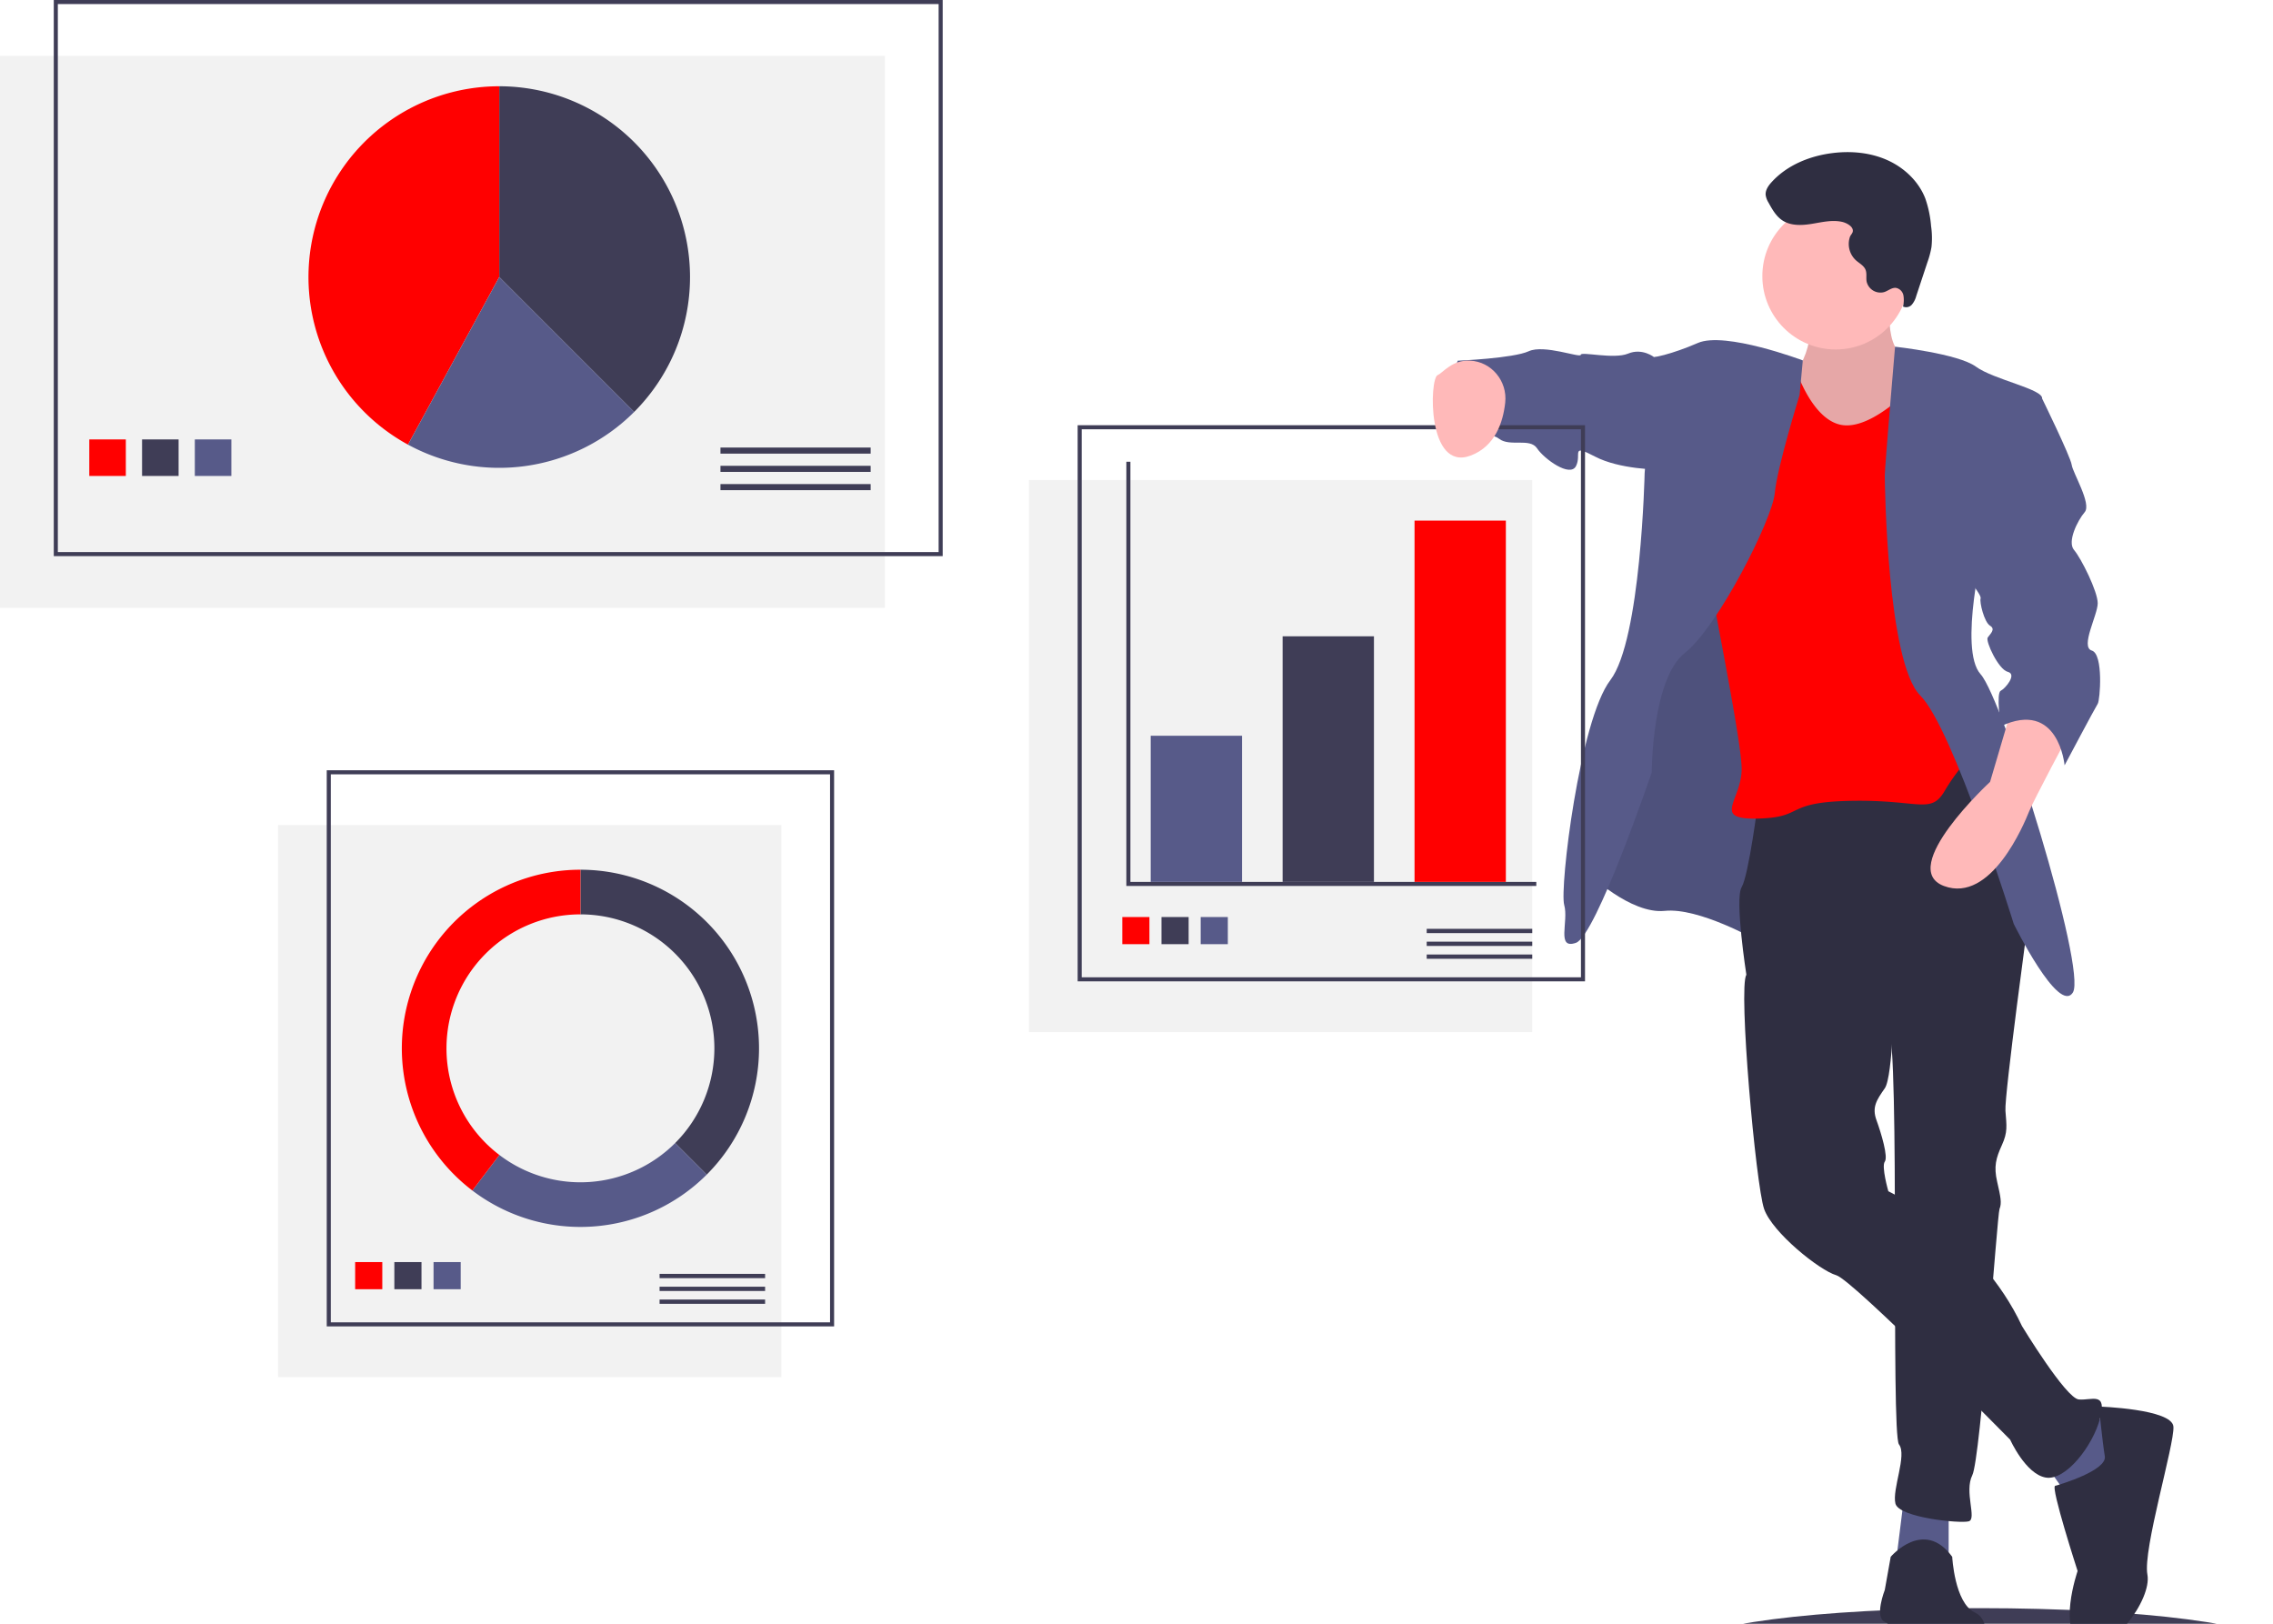 <svg width="1120" height="800" xmlns="http://www.w3.org/2000/svg">
 <title>all the data</title>

 <g>
  <title>background</title>
  <rect fill="none" id="canvas_background" height="802" width="1122" y="-1" x="-1"/>
 </g>
 <g>
  <title>Layer 1</title>
  <ellipse id="svg_1" fill="#3f3d56" ry="18.742" rx="144.421" cy="811.059" cx="975.579"/>
  <rect id="svg_2" fill="#f2f2f2" height="272" width="436" y="27.5"/>
  <rect id="svg_3" stroke-width="2" stroke-miterlimit="10" stroke="#3f3d56" fill="none" height="272" width="436" y="1" x="27.5"/>
  <path id="svg_4" fill="#3f3d56" d="m312.468,202.968a94,94 0 0 0 -66.468,-160.468l0,94l66.468,66.468z"/>
  <path id="svg_5" fill="#ff0000" d="m246,42.5a94.011,94.011 0 0 0 -44.968,176.564l44.968,-82.564l0,-94z"/>
  <path id="svg_6" fill="#575a89" d="m312.468,202.968l-66.468,-66.468l-44.968,82.564a94.049,94.049 0 0 0 111.436,-16.096z"/>
  <rect id="svg_7" fill="#ff0000" height="18" width="18" y="216.5" x="44"/>
  <rect id="svg_8" fill="#3f3d56" height="18" width="18" y="216.5" x="70"/>
  <rect id="svg_9" fill="#575a89" height="18" width="18" y="216.5" x="96"/>
  <rect id="svg_10" fill="#3f3d56" height="3" width="74" y="220.5" x="355"/>
  <rect id="svg_11" fill="#3f3d56" height="3" width="74" y="229.5" x="355"/>
  <rect id="svg_12" fill="#3f3d56" height="3" width="74" y="238.5" x="355"/>
  <rect id="svg_13" fill="#f2f2f2" height="272" width="248" y="406.5" x="137"/>
  <rect id="svg_14" stroke-width="2" stroke-miterlimit="10" stroke="#3f3d56" fill="none" height="272" width="248" y="380.5" x="162"/>
  <rect id="svg_15" fill="#ff0000" height="13.371" width="13.371" y="621.814" x="175"/>
  <rect id="svg_16" fill="#3f3d56" height="13.371" width="13.371" y="621.814" x="194.314"/>
  <rect id="svg_17" fill="#575a89" height="13.371" width="13.371" y="621.814" x="213.629"/>
  <rect id="svg_18" fill="#3f3d56" height="2.108" width="52" y="627.622" x="325"/>
  <rect id="svg_19" fill="#3f3d56" height="2.108" width="52" y="633.946" x="325"/>
  <rect id="svg_20" fill="#3f3d56" height="2.108" width="52" y="640.27" x="325"/>
  <path id="svg_21" fill="#3f3d56" d="m286,428.5l0,22a66,66 0 0 1 46.669,112.669l15.556,15.556a88,88 0 0 0 -62.225,-150.225z"/>
  <path id="svg_22" fill="#575a89" d="m348.225,578.725l-15.556,-15.556a65.983,65.983 0 0 1 -86.6,5.872l-13.316,17.521a87.998,87.998 0 0 0 115.472,-7.836z"/>
  <path id="svg_23" fill="#ff0000" d="m220,516.5a66,66 0 0 1 66,-66l0,-22a87.999,87.999 0 0 0 -53.247,158.061l13.316,-17.521a65.885,65.885 0 0 1 -26.069,-52.541z"/>
  <path id="svg_24" fill="#ffb9b9" d="m931.624,140.993s-4.08,30.311 6.412,33.808s7.578,30.311 7.578,30.311l-31.476,23.899l-27.979,2.332l-6.995,-36.14l4.08,-9.326s15.738,-18.653 4.663,-37.888s43.717,-6.995 43.717,-6.995z"/>
  <path id="svg_25" opacity="0.1" d="m931.624,140.993s-4.08,30.311 6.412,33.808s7.578,30.311 7.578,30.311l-31.476,23.899l-27.979,2.332l-6.995,-36.14l4.08,-9.326s15.738,-18.653 4.663,-37.888s43.717,-6.995 43.717,-6.995z"/>
  <path id="svg_26" fill="#575a89" d="m902.48,377.066l-36.722,86.269s-28.562,-16.321 -45.466,-14.572s-37.888,-18.653 -37.888,-18.653l20.984,-101.424l39.054,-107.836l54.209,34.391l5.829,121.825z"/>
  <path id="svg_27" opacity="0.1" d="m902.48,377.066l-36.722,86.269s-28.562,-16.321 -45.466,-14.572s-37.888,-18.653 -37.888,-18.653l20.984,-101.424l39.054,-107.836l54.209,34.391l5.829,121.825z"/>
  <polygon id="svg_28" fill="#575a89" points="960.186 743.708 960.186 771.687 933.956 771.687 938.036 739.045 960.186 743.708"/>
  <polygon id="svg_29" fill="#575a89" points="1028.385 695.328 1047.621 706.986 1033.631 739.045 1019.059 737.296 1005.069 717.478 1028.385 695.328"/>
  <path id="svg_30" fill="#2f2e41" d="m965.432,368.906l34.391,81.023s-12.241,89.766 -11.658,97.344s1.166,10.492 -1.749,16.904s-4.08,10.492 -2.332,18.07s2.332,10.492 1.166,13.407s-9.326,122.991 -13.407,131.152s2.332,21.567 -1.749,22.733s-34.391,-1.749 -36.14,-8.743s5.829,-23.899 1.749,-29.145s0.583,-194.105 -5.246,-206.928s-69.948,-24.482 -69.948,-24.482s-5.829,-37.305 -2.332,-43.134s8.161,-42.551 8.161,-42.551l99.092,-25.647z"/>
  <path id="svg_31" fill="#2f2e41" d="m931.624,767.024s16.321,-19.236 30.311,0c0,0 1.166,22.733 11.075,27.396s5.246,23.316 -8.743,23.899s-32.059,2.914 -32.642,-4.663s2.332,-12.241 -2.914,-14.572s0,-15.738 0,-15.738l2.915,-16.321z"/>
  <path id="svg_32" fill="#2f2e41" d="m933.373,488.4s-0.583,41.969 -4.663,47.798s-6.412,9.326 -4.08,15.738s5.829,18.07 4.08,20.401s1.749,14.572 1.749,14.572s44.883,21.567 65.867,66.45c0,0 21.567,35.557 27.979,36.14s13.99,-4.08 10.492,9.326s-16.904,30.894 -26.813,29.145s-17.487,-18.653 -17.487,-18.653s-77.525,-78.691 -85.686,-81.023s-31.476,-20.984 -35.557,-32.642s-12.824,-109.002 -8.743,-115.413s19.236,-15.155 19.236,-15.155l53.626,23.316z"/>
  <path id="svg_33" fill="#2f2e41" d="m1034.214,692.996s36.14,1.166 36.722,9.909s-15.155,60.621 -12.824,72.862s-18.07,40.22 -31.476,34.391s-2.914,-36.14 -2.914,-36.14s-13.407,-41.386 -11.075,-41.969s25.647,-7.578 24.482,-14.572s-2.915,-24.482 -2.915,-24.482z"/>
  <circle id="svg_34" fill="#ffb9b9" r="36.14" cy="136.039" cx="904.52"/>
  <path id="svg_35" fill="#ff0000" d="m940.951,191.705s-19.818,20.984 -34.391,17.487s-22.15,-28.562 -22.15,-28.562l-26.23,-4.663s-18.653,82.771 -18.653,90.932s18.653,96.178 18.653,111.916s-15.155,25.065 8.161,24.482s12.241,-8.161 46.049,-8.743s39.054,6.995 46.049,-5.246a97.523,97.523 0 0 1 17.487,-21.567l-12.241,-43.134l-1.749,-121.825s-14.944,-29.145 -21.753,-26.813c0,0 3.683,12.824 0.769,15.738z"/>
  <path id="svg_36" fill="#575a89" d="m933.771,170.812s31.078,3.407 39.822,9.819s33.225,11.075 32.642,15.738s-28.562,71.113 -28.562,71.113s-12.824,52.461 -1.749,64.702s52.461,145.724 45.466,156.799s-29.145,-33.808 -29.145,-33.808s-29.728,-96.178 -46.049,-112.499s-17.487,-104.338 -17.487,-108.419s5.061,-63.445 5.061,-63.445z"/>
  <path id="svg_37" fill="#575a89" d="m888.313,177.572s-38.294,-14.429 -51.7,-8.6s-21.567,6.995 -21.567,6.995l-4.663,57.124s-1.749,82.188 -16.904,102.007s-25.065,102.59 -22.733,110.75s-4.08,22.15 5.829,18.653s37.305,-83.937 37.305,-83.937s0,-46.049 16.321,-58.873s43.134,-65.867 44.3,-78.691s12.241,-48.38 12.241,-48.38l1.571,-17.047z"/>
  <path id="svg_38" fill="#ffb9b9" d="m1019.642,361.328s-17.487,32.642 -19.818,38.471s-18.653,45.466 -41.969,36.722s22.733,-51.295 22.733,-51.295l10.492,-35.557s27.396,-5.829 28.562,11.658z"/>
  <path id="svg_39" fill="#575a89" d="m820.874,175.967l-5.829,0s-5.829,-4.663 -12.824,-1.749s-23.316,-1.166 -23.316,0.583s-18.07,-5.246 -25.647,-1.749s-34.974,4.663 -34.974,4.663s-11.075,27.979 -3.497,33.225s18.653,1.166 23.899,5.246s15.155,-0.583 18.653,4.663s16.321,14.572 19.236,8.743s-2.914,-11.075 9.326,-4.663s31.476,6.412 31.476,6.412l3.497,-55.375z"/>
  <path id="svg_40" fill="#2f2e41" d="m907.778,109.337c-4.89,-1.13 -9.967,0.122 -14.92,0.934s-10.412,1.079 -14.602,-1.684c-3.094,-2.041 -4.997,-5.418 -6.783,-8.665a9.973,9.973 0 0 1 -1.459,-3.823c-0.21,-2.402 1.318,-4.594 2.94,-6.377c7.537,-8.285 18.551,-12.819 29.658,-14.26c9.13,-1.184 18.65,-0.391 27.081,3.307s15.68,10.47 18.995,19.06a54.127,54.127 0 0 1 2.837,13.611a40.657,40.657 0 0 1 0.191,10.308a44.188,44.188 0 0 1 -1.998,7.468l-5.491,16.581a10.924,10.924 0 0 1 -2.159,4.274a3.736,3.736 0 0 1 -4.374,0.958a13.613,13.613 0 0 0 0.197,-5.5a4.641,4.641 0 0 0 -3.662,-3.693c-2.024,-0.215 -3.753,1.354 -5.673,2.03a6.979,6.979 0 0 1 -8.811,-5.245c-0.303,-1.896 0.206,-3.925 -0.513,-5.705c-0.842,-2.086 -3.074,-3.179 -4.751,-4.677a10.936,10.936 0 0 1 -3.001,-11.366c0.449,-1.38 1.717,-2.007 1.463,-3.592c-0.333,-2.08 -3.399,-3.534 -5.165,-3.942z"/>
  <rect id="svg_41" fill="#f2f2f2" height="272" width="248" y="236.5" x="507"/>
  <rect id="svg_42" stroke-width="2" stroke-miterlimit="10" stroke="#3f3d56" fill="none" height="272" width="248" y="210.5" x="532"/>
  <polyline id="svg_43" stroke-width="2" stroke-miterlimit="10" stroke="#3f3d56" fill="none" points="556 227.5 556 435.5 757 435.5"/>
  <rect id="svg_44" fill="#575a89" height="72" width="45" y="362.5" x="567"/>
  <rect id="svg_45" fill="#3f3d56" height="121" width="45" y="313.5" x="632"/>
  <rect id="svg_46" fill="#ff0000" height="178" width="45" y="256.5" x="697"/>
  <rect id="svg_47" fill="#ff0000" height="13.371" width="13.371" y="451.814" x="553"/>
  <rect id="svg_48" fill="#3f3d56" height="13.371" width="13.371" y="451.814" x="572.314"/>
  <rect id="svg_49" fill="#575a89" height="13.371" width="13.371" y="451.814" x="591.629"/>
  <rect id="svg_50" fill="#3f3d56" height="2.108" width="52" y="457.622" x="703"/>
  <rect id="svg_51" fill="#3f3d56" height="2.108" width="52" y="463.946" x="703"/>
  <rect id="svg_52" fill="#3f3d56" height="2.108" width="52" y="470.27" x="703"/>
  <path id="svg_53" fill="#ffb9b9" d="m724.308,177.682c10.628,0.462 18.526,10.101 17.376,20.677c-1.042,9.582 -4.884,21.505 -16.987,26.084c-21.567,8.161 -20.401,-37.888 -16.321,-39.637c2.72,-1.166 6.995,-7.513 15.933,-7.124z"/>
  <path id="svg_54" fill="#575a89" d="m999.823,193.254l6.412,3.114s13.99,28.562 14.572,32.642s9.909,19.236 6.412,23.316s-8.743,14.572 -5.246,18.653s11.658,20.401 11.658,26.23s-8.743,21.567 -2.914,23.316s4.08,24.482 2.914,26.23s-16.321,30.311 -16.321,30.311s-2.914,-32.642 -31.476,-19.236c0,0 -2.332,-16.321 0,-17.487s8.161,-8.161 3.497,-9.326s-11.075,-15.155 -9.909,-16.904s4.08,-4.08 1.166,-5.829s-5.246,-11.658 -4.663,-13.407s-6.412,-9.909 -6.412,-9.909l30.311,-91.714z"/>
 </g>
</svg>